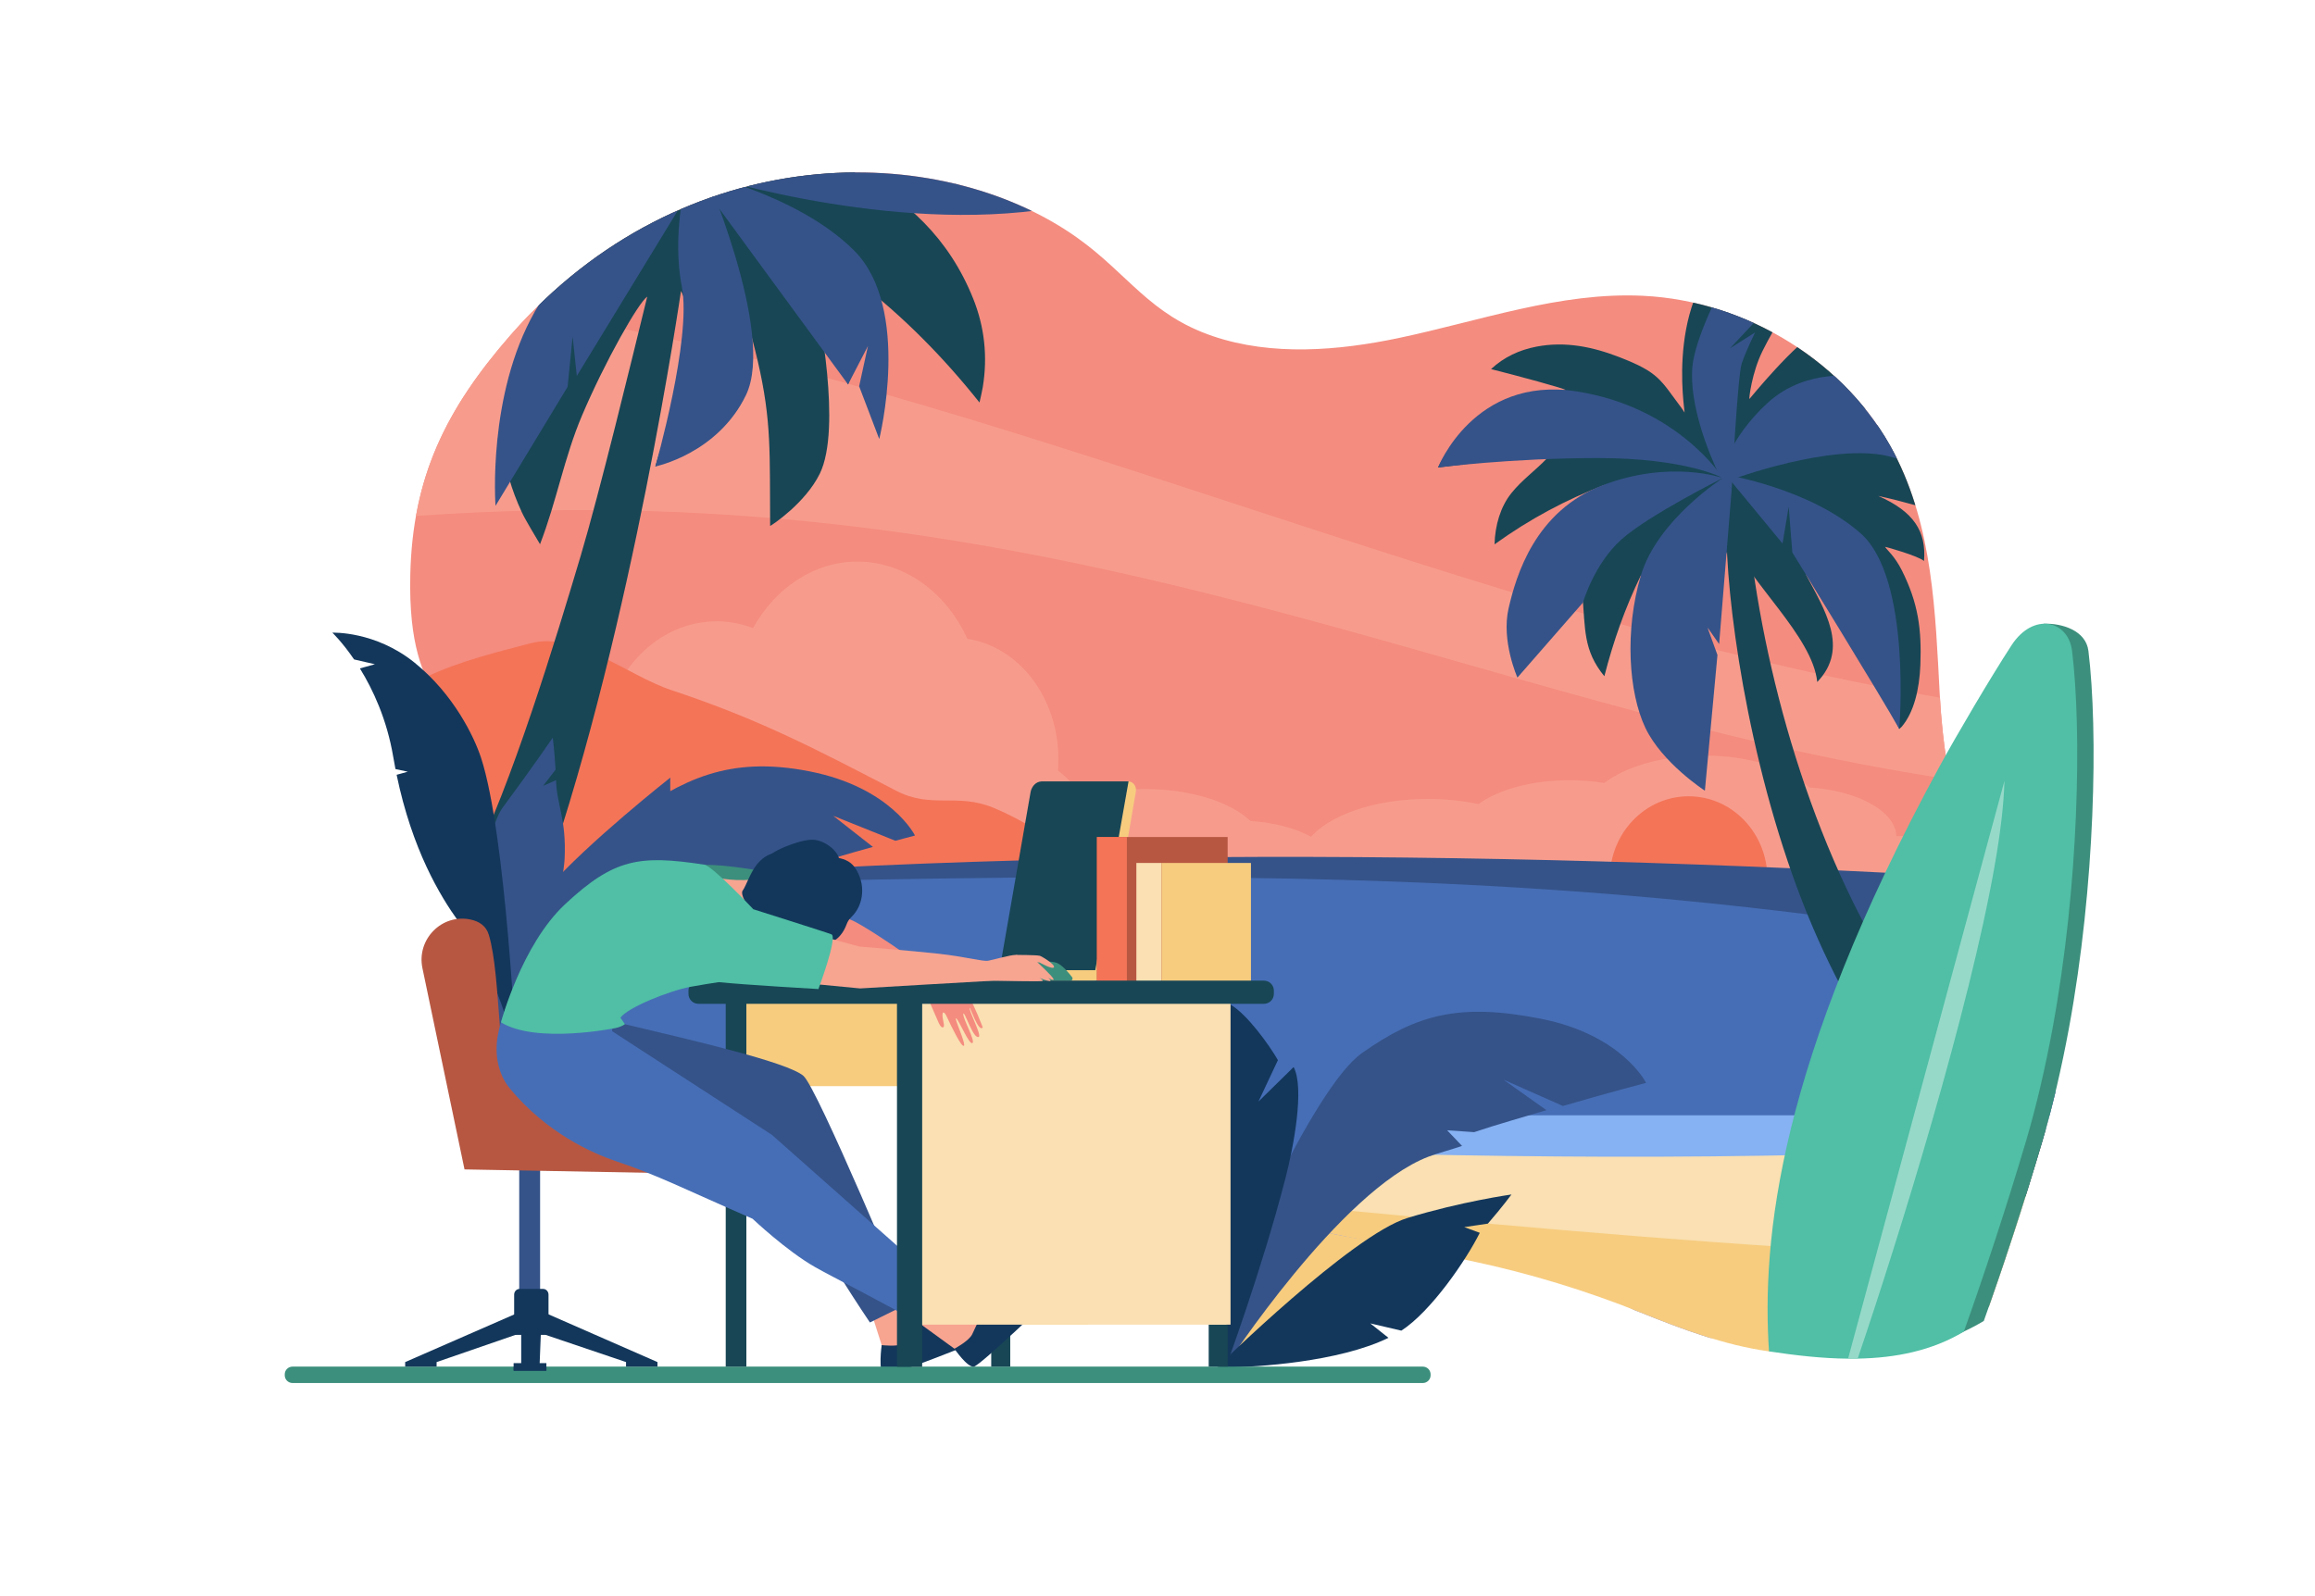 <?xml version="1.0" encoding="UTF-8" standalone="no"?>
<!-- Generator: Adobe Illustrator 27.5.0, SVG Export Plug-In . SVG Version: 6.00 Build 0)  -->

<svg
   version="1.1"
   id="Layer_1"
   x="0px"
   y="0px"
   viewBox="0 0 2900 2000"
   style="enable-background:new 0 0 2900 2000;"
   xml:space="preserve"
   sodipodi:docname="beach_computer.svg"
   inkscape:export-filename="beach_computer.png"
   inkscape:export-xdpi="96"
   inkscape:export-ydpi="96"
   inkscape:version="1.3.2 (091e20ef0f, 2023-11-25, custom)"
   xmlns:inkscape="http://www.inkscape.org/namespaces/inkscape"
   xmlns:sodipodi="http://sodipodi.sourceforge.net/DTD/sodipodi-0.dtd"
   xmlns:xlink="http://www.w3.org/1999/xlink"
   xmlns="http://www.w3.org/2000/svg"
   xmlns:svg="http://www.w3.org/2000/svg"><defs
   id="defs74" /><sodipodi:namedview
   id="namedview74"
   pagecolor="#ffffff"
   bordercolor="#000000"
   borderopacity="0.25"
   inkscape:showpageshadow="2"
   inkscape:pageopacity="0.0"
   inkscape:pagecheckerboard="0"
   inkscape:deskcolor="#d1d1d1"
   inkscape:export-bgcolor="#ffffff00"
   inkscape:zoom="0.22689655"
   inkscape:cx="1450"
   inkscape:cy="1000.4559"
   inkscape:window-width="1920"
   inkscape:window-height="1008"
   inkscape:window-x="0"
   inkscape:window-y="0"
   inkscape:window-maximized="1"
   inkscape:current-layer="Layer_1" />
<rect
   y="-0.001"
   style="fill:#FFFFFF;"
   width="2900"
   height="2000"
   id="rect1" />
<g
   id="g32">
	<polygon
   style="fill:#F7CC7F;"
   points="1660.117,1506.255 1551.98,1680.533 1548.831,1702.58 1792.4,1548.249  "
   id="polygon1" />
	<g
   id="g31">
		<g
   id="g30">
			<defs
   id="defs1">
				<path
   id="SVGID_1_"
   d="M2574.707,1368.994c-5.004,20.804-10.415,41.182-16.258,60.945      c-21.885,74.079-45.019,144.998-66.945,207.202c-71.928,55.718-175.088,70.132-275.668,56.162      c-55.426-7.698-108.547-27.817-160.205-48.556c-68.729-27.59-139.082-49.002-211.31-64.404      c-58.247-12.421-116.991-22.271-175.291-34.389c-71.543-14.866-108.115-64.708-158.372-110.462      c-51.486-46.861-117.749-68.614-185.786-84.026c-78.64-17.816-237.822-82.436-317.774-94.031      c-138.567-20.099-329.806,211.974-408.399,93.439c-47.082-71.014-13.853-377.04-13.853-377.04      c0-100.73-74.877-78.94-70.872-253.57c2.798-122.094,44.105-207.092,125.995-300.819      c216.583-247.879,536.867-244.325,709.387-121.59c64.047,45.564,90.599,96.457,170.211,123.428      c74.089,25.103,157.055,18.121,232.409,2.31c101.611-21.318,202.011-57.879,305.896-52.971      c131.213,6.205,256.115,84.357,314.846,196.998c48.787,93.575,51.669,200.242,57.213,302.557      C2443.768,1125.168,2547.314,1184.253,2574.707,1368.994z" />
			</defs>
			<clipPath
   id="SVGID_00000080891884525961421240000012337641564754549651_">
				<use
   xlink:href="#SVGID_1_"
   style="overflow:visible;"
   id="use1" />
			</clipPath>
			<path
   style="clip-path:url(#SVGID_00000080891884525961421240000012337641564754549651_);fill:#F48C7F;"
   d="M2372.717,567.618     c-58.73-112.641-183.633-190.793-314.846-196.998c-103.885-4.908-204.284,31.653-305.896,52.971     c-75.354,15.811-158.32,22.793-232.409-2.31c-79.612-26.972-106.163-77.864-170.211-123.428     c-172.519-122.735-492.804-126.289-709.387,121.59c-81.89,93.728-123.197,178.725-125.995,300.819     c-4.005,174.63,70.872,152.84,70.872,253.57c0,0-51.428,327.922-4.347,398.935c78.593,118.536,288.032-135.432,426.599-115.333     c79.953,11.596,239.134,76.215,317.774,94.031c68.037,15.412,134.299,37.165,185.786,84.026     c50.257,45.754,86.829,95.596,158.372,110.462c58.137,12.084,294.626,46.295,344.746,76.977     c36.374,22.272,78.499,40.514,123.075,53.47h282.623c26.201-9.621,50.513-22.593,72.029-39.26     c21.927-62.204,45.061-133.123,66.945-207.202c5.843-19.764,11.254-40.142,16.258-60.945     c-27.394-184.741-130.939-243.826-144.777-498.819C2424.386,767.86,2421.504,661.193,2372.717,567.618z"
   clip-path="url(#SVGID_00000080891884525961421240000012337641564754549651_)"
   id="path1" />
			<path
   style="clip-path:url(#SVGID_00000080891884525961421240000012337641564754549651_);fill:#F79C8D;"
   d="M2442.338,976.499     c-5.702-30.419-9.953-64.152-12.182-102.304c-584.341-98.328-1179.534-387.052-1763.754-483.257     c-8.965,9.107-17.782,18.607-26.433,28.507c-64.359,73.663-103.651,141.934-118.883,227.059     C1335.011,588.682,1838.693,885.842,2442.338,976.499z"
   clip-path="url(#SVGID_00000080891884525961421240000012337641564754549651_)"
   id="path2" />
			<path
   style="clip-path:url(#SVGID_00000080891884525961421240000012337641564754549651_);fill:#F79C8D;"
   d="M1382.844,1073.959     c-4.391-45.077-26.101-84.536-57.616-108.533c0.399-4.768,0.594-9.56,0.594-14.371c0-77.119-49.799-140.988-114.023-150.539     c-26.32-58.156-78.984-96.83-137.747-96.83c-54.26,0-102.902,33.215-130.761,83.414c-14.564-5.619-29.942-8.572-45.598-8.572     c-49.514,0-93.191,28.495-119.356,72.441c-20.646-10.287-43.115-15.759-66.219-15.759c-56.975,0-107.445,32.905-137.762,83.588     c6.319,14.316,10.489,31.264,10.489,55.035c0,0-6.658,42.457-12.99,100.125H1382.844z"
   clip-path="url(#SVGID_00000080891884525961421240000012337641564754549651_)"
   id="path3" />
			<path
   style="clip-path:url(#SVGID_00000080891884525961421240000012337641564754549651_);fill:#F79C8D;"
   d="M1730.078,1141.725     c-4.199-18.626-24.963-34.93-55.105-44.846c0.381-1.97,0.568-3.949,0.568-5.938c0-31.865-47.63-58.255-109.056-62.201     c-25.173-24.029-75.543-40.009-131.744-40.009c-51.896,0-98.419,13.724-125.063,34.466c-13.93-2.321-28.638-3.542-43.611-3.542     c-47.356,0-89.13,11.773-114.155,29.932c-19.746-4.251-41.236-6.511-63.334-6.511c-67.391,0-125.266,20.793-148.937,50.56     c-52.203,1.977-94.358,22.285-100.89,48.089H1730.078z"
   clip-path="url(#SVGID_00000080891884525961421240000012337641564754549651_)"
   id="path4" />
			<path
   style="clip-path:url(#SVGID_00000080891884525961421240000012337641564754549651_);fill:#F47458;"
   d="M1122.584,990.769     c-103.669-53.87-172.224-89.711-281.365-125.984c-55.27-18.369-119.607-73.842-176.378-58.793     c-35.713,9.467-89.087,21.974-131.208,42.482c21.015,46.833,51.214,61.39,51.214,125.36c0,0-15.298,97.545-21.568,197.754     c160.37-17.657,320.597-35.982,480.948-54.757l179.483-21.471c28.707-3.435,57.92-5.324,86.454-10.335     c16.866-2.961,39.8-13.204,56.245-3.474c-40.066-23.706-80.037-52.186-122.369-69.578     C1198.617,993.313,1166.88,1013.786,1122.584,990.769z"
   clip-path="url(#SVGID_00000080891884525961421240000012337641564754549651_)"
   id="path5" />
			<path
   style="clip-path:url(#SVGID_00000080891884525961421240000012337641564754549651_);fill:#F79C8D;"
   d="M2430.129,1099.729     c-4.199-18.626-24.963-34.93-55.105-44.845c0.382-1.971,0.568-3.95,0.568-5.938c0-31.865-47.629-58.256-109.055-62.202     c-25.173-24.029-75.543-40.009-131.744-40.009c-51.896,0-98.419,13.725-125.063,34.466c-13.931-2.321-28.639-3.542-43.611-3.542     c-47.356,0-89.13,11.774-114.155,29.932c-19.746-4.25-41.236-6.511-63.334-6.511c-67.391,0-125.266,20.794-148.937,50.56     c-52.202,1.978-94.358,22.285-100.89,48.088H2430.129z"
   clip-path="url(#SVGID_00000080891884525961421240000012337641564754549651_)"
   id="path6" />
			<path
   style="clip-path:url(#SVGID_00000080891884525961421240000012337641564754549651_);fill:#F79C8D;"
   d="M2462.678,1057.187     c-21.742-6.172-46.736-9.663-73.004-9.663c-51.895,0-98.418,13.724-125.063,34.466c-13.929-2.321-28.638-3.542-43.61-3.542     c-47.357,0-89.131,11.774-114.156,29.933c-19.746-4.251-41.236-6.512-63.333-6.512c-67.391,0-125.267,20.795-148.936,50.561     c-52.203,1.978-94.359,22.285-100.891,48.088h728.311C2501.904,1155.745,2480.151,1111.808,2462.678,1057.187z"
   clip-path="url(#SVGID_00000080891884525961421240000012337641564754549651_)"
   id="path7" />
			
				<ellipse
   style="clip-path:url(#SVGID_00000080891884525961421240000012337641564754549651_);fill:#F47458;"
   cx="2115.326"
   cy="1101.048"
   rx="98.744"
   ry="103.31"
   clip-path="url(#SVGID_00000080891884525961421240000012337641564754549651_)"
   id="ellipse7" />
			<path
   style="clip-path:url(#SVGID_00000080891884525961421240000012337641564754549651_);fill:#86B1F2;"
   d="M2558.449,1429.939     c5.843-19.764,11.254-40.142,16.258-60.945c-16.648-112.27-61.419-178.133-97.09-269.76H569.211     c-9.991,100.602-16.459,231.684,11.288,273.534c78.593,118.536,288.032-135.432,426.599-115.333     c79.953,11.596,239.134,76.215,317.774,94.031c68.037,15.412,134.299,37.165,185.786,84.026     c50.257,45.754,86.829,95.596,158.372,110.462c58.137,12.084,294.626,46.295,344.746,76.977     c36.374,22.272,78.499,40.514,123.075,53.47h282.623c26.201-9.621,50.513-22.593,72.029-39.26     C2513.431,1574.938,2536.564,1504.019,2558.449,1429.939z"
   clip-path="url(#SVGID_00000080891884525961421240000012337641564754549651_)"
   id="path8" />
			<path
   style="clip-path:url(#SVGID_00000080891884525961421240000012337641564754549651_);fill:#466EB6;"
   d="M580.499,1372.769     c7.704,11.619,16.665,19.659,26.693,24.729h70.357c97.59-30.938,231.361-154.305,329.548-140.063     c79.953,11.596,239.134,76.215,317.774,94.031c46.19,10.463,91.563,23.85,132.049,46.031H2567.52     c2.483-9.398,4.879-18.906,7.188-28.504c-16.648-112.27-61.419-178.133-97.09-269.76H569.211     C559.22,1199.836,552.752,1330.918,580.499,1372.769z"
   clip-path="url(#SVGID_00000080891884525961421240000012337641564754549651_)"
   id="path9" />
			<path
   style="clip-path:url(#SVGID_00000080891884525961421240000012337641564754549651_);fill:#355389;"
   d="M2492.125,1177.003     c-8.086-17.913-6.676-57.691-14.301-77.239c-622.299-35.578-1295.6-41.012-1910.889,23.694c-0.003,0.028-0.005,0.057-0.007,0.085     c-0.041,0.463-0.082,0.929-0.123,1.394c-0.001,0.009-0.002,0.017-0.002,0.025c-0.306,3.486-0.604,6.995-0.896,10.522     c172.098-18.735,398.585-31.037,534.629-33.43c496.46-8.732,839.806-1.001,1233.948,52.844     C2386.006,1161.937,2438.412,1168.263,2492.125,1177.003z"
   clip-path="url(#SVGID_00000080891884525961421240000012337641564754549651_)"
   id="path10" />
			<path
   style="clip-path:url(#SVGID_00000080891884525961421240000012337641564754549651_);fill:#F7CC7F;"
   d="M2539.094,1493.65     h-967.356c29.525,26.152,58.683,44.281,97.293,52.305c58.137,12.084,275.351,72.399,325.471,103.082     c36.374,22.271,129.178,35.339,173.753,48.294l251.221-20.93c26.201-9.621,50.513-22.593,72.029-39.26     C2508.29,1589.521,2524.4,1540.717,2539.094,1493.65z"
   clip-path="url(#SVGID_00000080891884525961421240000012337641564754549651_)"
   id="path11" />
			<path
   style="clip-path:url(#SVGID_00000080891884525961421240000012337641564754549651_);fill:#FAE0B2;"
   d="M2512.203,1576.85     c14.842-44.371,29.879-91.8,44.4-140.68c-380.568,20.397-717.486,13.865-1041.675,3.25c25.418,23.59,47.596,47.964,73.114,67.837     c64.199,6.209,128.399,12.361,192.599,18.313C2024.496,1548.18,2268.35,1567.906,2512.203,1576.85z"
   clip-path="url(#SVGID_00000080891884525961421240000012337641564754549651_)"
   id="path12" />
			<path
   style="clip-path:url(#SVGID_00000080891884525961421240000012337641564754549651_);fill:#184655;"
   d="M1157.534,158.494     c13.37,13.9,24.714,28.352,33.008,45.664c0,0.005,0.005,0.005,0.005,0.005c0.016,0.053,0.042,0.089,0.063,0.131     c4.021,8.415,7.323,17.507,9.79,27.538c0,0-0.1-0.032-0.294-0.1c-9.318-3.292-17.129-5.927-24.861-8.798     c-20.866-7.759-57.27-14.357-91.485-18.788h-0.016c-39.774-5.16-76.598-7.396-82.656-5.15     c23.245,5.46,48.373,6.473,69.371,17.213c65.034,33.275,118.441,82.451,148.698,158.089     c13.968,34.924,18.336,72.105,11.943,110.929c-0.903,5.475-2.294,10.866-4.068,19.118c0,0-0.016-0.021-0.053-0.058     c-0.01-0.011-0.026-0.026-0.036-0.042c-45.559-57.186-94.504-106.63-150.924-150.635c-0.047-0.037-0.089-0.074-0.136-0.116     c-2.042-1.59-4.1-3.186-6.163-4.761c12.11,46.021,12.567,88.693-7.386,132.972c-4.698-11.066-37.916-99.963-38.62-99.764     c0.583,5.181,31.497,154.32,3.15,211.801c-18.063,36.635-59.538,64.189-62.11,65.265c-0.698-91.002,2.11-130.609-15.575-206.777     c-0.005-0.005-0.005-0.01-0.005-0.016c-2.136-9.192-4.567-18.918-7.344-29.333c3.517,69.885-10.236,114.169-120.893,161.602     c19.864-73.879,74.441-132.468,32.152-219.932c-0.152,0.551-60.347,417.134-169.018,732.126     c-6.431,18.636-134.236,227.995-140.173,247.271c-18.431-10.545-3.947-103.044-20.619-116.215     c16.682-42.981,44.561-100.992,65.974-142.477c50.383-97.617,108.1-287.649,138.304-389.203     c23.707-79.695,63.333-243.039,83.25-324.362c-10.725,6.977-52.714,80.788-81.601,148.688     c-22.436,52.74-31.622,106.761-52.714,161.548c-5.36-9.312-17.916-29.527-22.834-40.157     c-26.384-56.992-30.562-106.42-15.182-168.578c11.911-48.121,36.709-91.748,61.276-133.344c6.494-10.992,0.704-7.317,1.89-12.829     c-40.079,40.939-74.599,84.939-107.123,134.309c-14.2-52.777,0.708-84.236,16.646-140.583     c-84.362,47.607-49.208,26.263-134.756,81.88c1.375-12.347,1.832-23.039,3.847-33.407c10.278-52.876,38-103.128,75.428-136.289     c42.934-38.047,146.625-66.709,148.368-68.194c-61.271-0.635-121.932,7.191-184.148,25.108     c11.565-29.428,28.756-50.835,51.05-65.202c21.701-13.99,45.344-23.938,68.992-36.095c-24.011-9.255-48.714-19.627-73.937-28.257     c-25.397-8.688-51.308-15.648-79.412-24.095c67.412-67.596,140.829-67.921,217.48-42.452c0.908-1.795,0.693-1.37,1.606-3.165     c-30.184-24.75-60.362-49.502-91.076-74.688c24.525-10.756,49.333-12.457,74.447-7.161     c42.698,9.008,76.887,34.803,107.532,67.397c44.909,47.764,42.347,59.459,55.05,115.359c0.415,1.832,0.74,3.695,1.05,5.559     c0.173,1.044,1.586,1.108,1.843,0.079c7.086-28.604,48.625-195.323,175.071-220.462c22.908-9.879,46.935-11.947,70.94-7.858     c2.284,0.389,4.561,0.877,6.792,1.501c0.882,0.247,1.643,0.992,2.939,1.816c-21.569,26.599-42.96,52.977-64.792,79.9     c18.929,4.452,36.236,8.52,53.549,12.588c0.231,1.454,0.247,1.543,0.472,2.998c-3.097,2.01-6.331,3.79-9.302,6.026     C1054.489,0.51,968.279,9.911,932.731,37.061c-6.609,5.05-24.641,87.486-24.084,88.2c4.021-2.163,131.832-63.098,177.454-71.008     c51.979-9.018,102.966-8.698,151.328,14.84c30.809,14.992,56,37.779,74.174,69.858c1.055,1.863,1.968,3.852,2.74,5.89     c0.346,0.908,0.189,2.079,0.331,4.142C1262.715,147.607,1211.146,149.392,1157.534,158.494z"
   clip-path="url(#SVGID_00000080891884525961421240000012337641564754549651_)"
   id="path13" />
			<path
   style="clip-path:url(#SVGID_00000080891884525961421240000012337641564754549651_);fill:#184655;"
   d="M2382.428,714.652     c-8.924-17.848-19.037-25.979-20.997-29.396c0.495-0.355,41.882,11.464,48.797,17.683c2.966-36.938-12.577-61.777-57.292-81.504     c59.848,13.03,114.862,32.61,169.42,59.103c-0.986-6.279-1.444-10.454-2.315-14.533c-6.182-28.937-20.392-53.385-41.544-73.284     c-45.812-43.096-102.271-60.627-163.322-63.504c-19.711-0.929-39.875,6.183-59.832,9.616     c7.698-6.402,104.09-35.142,144.631-37.528c7.021-0.414,14.035-1.021,22.466-1.643c-14.871-18.984-33.395-29.408-55.116-37.58     c39.756-22.985,80.017-40.258,121.494-55.454c-0.707-1.391-0.922-2.252-1.457-2.774c-1.203-1.172-2.5-2.271-3.871-3.235     c-23.654-16.619-50.168-24.601-78.865-25.431c-45.051-1.303-85.459,14.326-123.951,36.745     c-33.783,19.677-86.662,85.289-89.215,88.037c-0.646-0.323,3.044-33.088,16.545-60.299     c16.049-32.349,32.123-55.211,52.579-84.968c1.669-2.428,3.66-4.629,5.499-6.937c-0.558-1.024-0.57-1.047-1.129-2.072     c-14.865,2.558-29.73,5.115-45.984,7.912c9.472-25.475,18.752-50.437,28.109-75.605c-1.262-0.168-2.078-0.449-2.848-0.346     c-1.947,0.261-3.887,0.629-5.806,1.068c-20.165,4.623-39.165,5.151-54.421,19.131c-101.484,62.131-72.818,218.78-73.715,219.085     c-1.406-2.092-2.721-4.254-4.232-6.264c-26.221-34.851-27.581-43.767-76.912-62.959c-33.661-13.095-68.157-20.372-104.528-13.349     c-21.391,4.131-40.511,13.021-56.792,28.111c31.574,7.935,93.544,24.668,93.432,26.21     c-68.047,6.132-126.066,29.163-159.838,97.095c24.669-2.876,47.171-6.1,69.767-7.964c22.438-1.851,44.973-2.332,66.637-3.373     c-15.18,15.793-31.52,27.161-44.632,43.618c-13.471,16.906-20.343,39.993-20.97,64.016c44.008-31.779,89.706-56.07,138.336-74.68     c-0.945,1.574-74.64,53.705-97.58,93.463c-19.994,34.652-27.373,78.149-20.199,118.05c1.406,7.822,4.139,15.385,6.624,24.384     c51.548-65.203,29.931-39.457,82.857-98.731c3.704,44.069,1.019,70.539,27.521,102.758     c11.43-44.382,25.992-85.655,45.835-126.529c0.659,4.191,0.929,1.135-1.023,10.784c-7.388,36.507-11.128,73.207-6.619,110.312     c5.823,47.93,23.409,89.8,60.763,121.158c6.966,5.849,14.929,10.483,21.859,15.281c1.484-80.297-1.158-137.982,12.669-216.315     c7.933-44.944,26.333-85.802,26.394-85.858c19.727,51.796,101.135,120.975,106.809,178.428     c40.529-42.25,9.343-90.223-14.569-135.383c48.354,59.114,87.187,123.696,117.321,194.248c1.719-1.547,2.338-1.991,2.924-2.672     c15.156-17.655,22.328-46.533,23.504-77.58C2407.326,788.732,2403.111,756.018,2382.428,714.652z"
   clip-path="url(#SVGID_00000080891884525961421240000012337641564754549651_)"
   id="path14" />
			<path
   style="clip-path:url(#SVGID_00000080891884525961421240000012337641564754549651_);fill:#184655;"
   d="M2191.352,675.093     l0.017-0.029c0.027-0.005,0.315,2.95,0.313,2.921c20.074,179.238,85.123,404.644,194.207,563.646     c63.037,91.875,144.629,168.778,249.668,208.596l-38.01,81.627c-155.557-72.395-258.746-211.77-325.916-368.229     c-75.131-174.926-106.709-386.876-108.795-488.532H2191.352z"
   clip-path="url(#SVGID_00000080891884525961421240000012337641564754549651_)"
   id="path15" />
			<path
   style="clip-path:url(#SVGID_00000080891884525961421240000012337641564754549651_);fill:#355389;"
   d="M866.764,214.7     c0,0,228.37,75.599,433.115,48.824c204.746-26.775-80.323-168.521-214.195-157.496C951.812,117.053,866.764,214.7,866.764,214.7z     "
   clip-path="url(#SVGID_00000080891884525961421240000012337641564754549651_)"
   id="path16" />
			<g
   style="clip-path:url(#SVGID_00000080891884525961421240000012337641564754549651_);"
   clip-path="url(#SVGID_00000080891884525961421240000012337641564754549651_)"
   id="g19">
				<path
   style="fill:#355389;"
   d="M652.866,1169.306l41.183-29.585c6.792-18.148,12.635-49.781,13.261-63.814      c2.249-50.374-9.679-66.027-10.795-98.321l-16.231,7.158l15.644-20.301c-1.312-23.997-3.499-40.092-3.499-40.092      s-25.376,37.145-62.621,87.451c-37.244,50.307-55.813,359.407-55.813,359.407s89.995-136.788,119.601-212.707L652.866,1169.306z      "
   id="path17" />
				<path
   style="fill:#355389;"
   d="M777.399,1127.863l50.117-9.091c4.14-9.38,7.039-18.826,9.094-27.625l-26.547-5.647l28.135-1.838      c3.63-18.972,0.701-107.471,1.554-109.319c0,0-103.757,81.673-153.99,139.212c-36.265,41.539-95.899,195.451-95.899,195.451      s151.601-114.234,196.142-141.309c18.167-11.043,30.298-26.424,38.459-42.486L777.399,1127.863z"
   id="path18" />
				<path
   style="fill:#355389;"
   d="M1093.474,1061.205l-49.63-38.94l77.763,31.222c15.443-4.175,24.6-6.543,24.6-6.543      s-29.845-60.323-132.172-80.431c-102.326-20.108-159.885,11.171-228.102,59.207c-63.307,44.578-198.257,269.222-198.257,269.222      l34.109,122.881c0,0,138.567-243.528,249.42-285.978c10.136-3.882,37.544-8.792,48.405-12.641l-26.947-9.449l37.445,0.35      c27.616-9.422,63.944-20.692,91.244-28.983l-14.172-13.386l34.822,8.148C1060.924,1070.352,1078.425,1065.393,1093.474,1061.205      z"
   id="path19" />
			</g>
			<path
   style="clip-path:url(#SVGID_00000080891884525961421240000012337641564754549651_);fill:#355389;"
   d="M2158.232,598.991     c0,0-65.279-23.357-150.314,8.924c-85.035,32.282-108.656,113.38-118.104,154.323c-9.448,40.943,11.074,86.798,11.074,86.798     l82.064-93.964c0,0,13.942-48.736,48.587-79.443C2066.183,644.921,2158.232,598.991,2158.232,598.991z"
   clip-path="url(#SVGID_00000080891884525961421240000012337641564754549651_)"
   id="path20" />
			<path
   style="clip-path:url(#SVGID_00000080891884525961421240000012337641564754549651_);fill:#355389;"
   d="M1801.416,585.783     c0,0,90.723-11.813,200.959-11.813s155.857,25.021,155.857,25.021s-55.945-88.955-183.854-108.661     C1846.47,470.625,1801.416,585.783,1801.416,585.783z"
   clip-path="url(#SVGID_00000080891884525961421240000012337641564754549651_)"
   id="path21" />
			<path
   style="clip-path:url(#SVGID_00000080891884525961421240000012337641564754549651_);fill:#355389;"
   d="M2169.305,612.815     l-11.072-13.824c0,0-81.929,52.358-102.62,121.805s-15.442,147.137,5.556,191.232c20.997,44.094,74.541,78.74,74.541,78.74     l15.748-170.079l-12.6-34.646l14.699,20.998L2169.305,612.815z"
   clip-path="url(#SVGID_00000080891884525961421240000012337641564754549651_)"
   id="path22" />
			<path
   style="clip-path:url(#SVGID_00000080891884525961421240000012337641564754549651_);fill:#355389;"
   d="M2157.756,357.696     c0,0-35.01,66.248-37.795,102.888c-4.551,59.843,34.645,136.483,34.645,136.483l14.699,15.748c0,0,7.349-141.732,12.598-157.48     c5.25-15.748,16.799-38.845,16.799-38.845l-31.496,19.948l31.496-33.596c0,0,7.349-69.291,18.896-94.488     C2217.598,308.353,2180.854,334.6,2157.756,357.696z"
   clip-path="url(#SVGID_00000080891884525961421240000012337641564754549651_)"
   id="path23" />
			<path
   style="clip-path:url(#SVGID_00000080891884525961421240000012337641564754549651_);fill:#355389;"
   d="M2330.984,668.458     c-64.042-56.693-169.029-73.491-169.029-73.491l71.041,86.089l7.699-46.194l4.55,57.393c0,0,111.724,181.059,133.968,221.216     C2379.213,913.472,2395.026,725.151,2330.984,668.458z"
   clip-path="url(#SVGID_00000080891884525961421240000012337641564754549651_)"
   id="path24" />
			<path
   style="clip-path:url(#SVGID_00000080891884525961421240000012337641564754549651_);fill:#355389;"
   d="M2329.935,472.132     c0,0-66.142-12.598-115.485,32.546c-49.344,45.144-59.844,92.388-59.844,92.388l13.648,4.2c0,0,127.035-47.244,198.426-29.396     c71.392,17.848,95.539,51.443,95.539,51.443S2426.522,482.631,2329.935,472.132z"
   clip-path="url(#SVGID_00000080891884525961421240000012337641564754549651_)"
   id="path25" />
			<path
   style="clip-path:url(#SVGID_00000080891884525961421240000012337641564754549651_);fill:#355389;"
   d="M866.764,214.7     c0,0,130.722,26.774,203.17,99.223c72.448,72.449,31.5,236.244,31.5,236.244l-25.2-66.148l11.025-50.399l-24.927,48.087     L866.764,214.7z"
   clip-path="url(#SVGID_00000080891884525961421240000012337641564754549651_)"
   id="path26" />
			<path
   style="clip-path:url(#SVGID_00000080891884525961421240000012337641564754549651_);fill:#355389;"
   d="M858.889,228.875     c0,0-17.325,66.149-4.725,130.722c12.6,64.574-33.229,224.888-33.229,224.888s77.915-15.703,113.552-89.44     c37.965-78.555-55.474-289.579-55.474-289.579L858.889,228.875z"
   clip-path="url(#SVGID_00000080891884525961421240000012337641564754549651_)"
   id="path27" />
			<path
   style="clip-path:url(#SVGID_00000080891884525961421240000012337641564754549651_);fill:#355389;"
   d="M873.765,223.314     c0,0-143.832,61.942-203.675,166.929c-59.843,104.987-49.344,243.57-49.344,243.57l90.289-149.081l6.299-62.992l5.249,49.344     L873.765,223.314z"
   clip-path="url(#SVGID_00000080891884525961421240000012337641564754549651_)"
   id="path28" />
			<path
   style="clip-path:url(#SVGID_00000080891884525961421240000012337641564754549651_);fill:#355389;"
   d="M866.416,227.513     c0,0-11.548-78.74-1.05-125.984c10.499-47.244,67.192-99.738,67.192-99.738S924.158,175.019,866.416,227.513z"
   clip-path="url(#SVGID_00000080891884525961421240000012337641564754549651_)"
   id="path29" />
			<path
   style="clip-path:url(#SVGID_00000080891884525961421240000012337641564754549651_);fill:#466EB6;"
   d="M1515.649,1369.149     l99.223,133.871c0,0,81.898-124.422,86.623-127.572C1706.219,1372.298,1515.649,1369.149,1515.649,1369.149z"
   clip-path="url(#SVGID_00000080891884525961421240000012337641564754549651_)"
   id="path30" />
		</g>
	</g>
</g>
<path
   style="fill:#466EB6;"
   d="M996.6,1205.992h-4.2l-73.491,18.897l-146.982,117.585c0,0,145.932,6.299,149.081,5.25  c3.149-1.051-10.499-71.392-10.499-71.392L996.6,1205.992z"
   id="path32" />
<g
   id="g36">
	<path
   style="fill:#3C8F7C;"
   d="M2591.666,1288.868c-9.013,48.72-20.037,96.452-33.219,141.071   c-24.031,81.35-49.567,158.887-73.363,225.266c-69.275,41.585-159.749,51.722-248.589,38.188   c-9.128-139.244,11.228-361.307,213.648-733.071c21.103-38.767,99.267-178.37,110.335-178.76   c22.311-0.787,52.533,8.313,55.676,34.02C2628.354,915.364,2624.973,1108.7,2591.666,1288.868z"
   id="path33" />
	<g
   id="g35">
		<path
   style="fill:#50BFA5;"
   d="M2571.194,1288.868c-9.013,48.72-20.036,96.452-33.218,141.071    c-24.031,81.35-54.063,172.229-77.858,238.607c-39.708,23.837-84.905,32.957-132.983,33.852    c-4.033,0.075-8.088,0.092-12.162,0.055c-32.071-0.29-65.321-4-98.965-9.125c-9.129-139.244,11.244-361.242,213.664-733.006    c21.103-38.767,63.883-111.371,90.168-151.754c27.418-42.122,71.162-31.273,75.843,7.014    C2607.881,915.364,2604.502,1108.7,2571.194,1288.868z"
   id="path34" />
		<path
   style="fill:#96D9C9;"
   d="M2327.121,1702.399c52.752-155.373,139.32-435.18,171.313-616.123    c7.249-40.993,11.77-77.701,12.562-107.875l-22.384,82.41l-173.541,641.644C2319.106,1702.49,2323.124,1702.473,2327.121,1702.399    z"
   id="path35" />
	</g>
</g>
<path
   style="fill:#13375B;"
   d="M602.544,949.375c-8.549-25.96-33.895-79.203-83.277-119.091  c-49.382-39.888-102.922-37.514-102.922-37.514s12.253,11.586,27.203,33.518l26.1,6.023l-18.804,5.216  c16.234,26.271,33.751,63.583,41.71,110.531c0.9,5.305,1.849,10.504,2.844,15.602l15.434,3.33l-13.989,3.845  c19.482,93.908,54.371,151.634,77.224,183.42c57.702,80.254,72.824,170.607,72.824,170.607S633.908,1044.611,602.544,949.375z"
   id="path36" />
<g
   id="g39">
	<path
   style="fill:#355389;"
   d="M1812.822,1416.266l33.857,2.363c27.616-9.424,63.247-19.267,90.548-27.558l-53.857-38.229   l74.506,32.993c58.992-17.248,104.205-28.941,104.205-28.941s-29.846-60.323-132.172-80.431   c-102.326-20.108-155.379-5.119-223.597,42.916c-63.308,44.577-169.029,295.801-169.029,295.801l-1.575,96.325   c0,0,142.799-219.67,253.652-262.119c10.136-3.882,31.274-9.67,42.135-13.519L1812.822,1416.266z"
   id="path37" />
	<path
   style="fill:#13375B;"
   d="M1576.443,1380.318l24.408-51.966c-10.818-18.745-38.445-57.572-59.894-69.867l-5.129,453.878   c0,0,44.499-120.02,74.472-235.986c10.282-39.782,24.093-112.874,10.235-139.363L1576.443,1380.318z"
   id="path38" />
	<path
   style="fill:#13375B;"
   d="M1893.416,1496.729c0,0-63.002,8.84-130.411,29.474c-69.841,21.378-238.026,186.573-238.026,186.573   s4.955,0.968,13.036,0.787c35.646-0.797,138.229-6.523,201.325-37.224l-22.746-18.081l38.877,9.072   c0.011-0.008,0.021-0.015,0.032-0.021c36.994-23.872,81.099-88.184,98.22-122.559l-19.431-7.137l29.585-4.379   C1882.216,1512.018,1893.416,1496.729,1893.416,1496.729z"
   id="path39" />
</g>
<g
   id="g43">
	<path
   style="fill:#F7CC7F;"
   d="M1374.668,1226.33c-0.603,0-1.215-0.063-1.83-0.194c-5.253-1.117-8.698-6.761-7.693-12.607   l38.734-225.647c1.003-5.847,6.071-9.683,11.329-8.563c5.253,1.117,8.697,6.761,7.692,12.607l-38.734,225.646   C1383.281,1222.736,1379.222,1226.33,1374.668,1226.33z"
   id="path40" />
	<path
   style="fill:#184655;"
   d="M1290.988,992.647l-39.72,227.822l119.685,1.575l42.771-242.914l-108.826-0.043   C1296.675,979.437,1292.024,986.629,1290.988,992.647z"
   id="path41" />
	<path
   style="fill:#F7CC7F;"
   d="M1127.462,1215.712c-0.004,0.128-0.011,0.256-0.012,0.386h0   c-0.014,7.113,6.514,12.893,14.579,12.908l227.678,0.451c8.065,0.016,14.616-5.737,14.63-12.851c0-0.301-0.015-0.599-0.037-0.894   H1127.462z"
   id="path42" />
	<path
   style="fill:#FAE0B2;"
   d="M1074.899,1215.538c-0.003,0.128-0.008,0.256-0.008,0.385l0,0   c-0.01,7.113,4.565,12.893,10.218,12.909l159.58,0.45c5.653,0.017,10.244-5.737,10.254-12.851c0-0.301-0.011-0.598-0.026-0.894   H1074.899z"
   id="path43" />
</g>
<g
   id="g74">
	<path
   style="fill:#F7A491;"
   d="M1092.069,1646.438c0,0,13.633,42.819,13.65,42.901c1.056,5.075,1.688,18.048,3.359,22.388   c6.28,16.304,67.21-41.782,48.169-42.745c-1.724-0.088-10.396-0.256-13.017-5.619c-4.039-8.263-15.381-38.999-15.381-38.999   L1092.069,1646.438z"
   id="path44" />
	<path
   style="fill:#13375B;"
   d="M1107.379,1722.4c-7.604-3.375-2.898-36.949-2.898-36.949s20.195,2.512,28.438-2.096   c8.243-4.607,19.061-25.657,19.061-25.657c39.292-1.796,80.33,9.128,78.741,20.473   C1230.721,1678.171,1114.968,1725.769,1107.379,1722.4z"
   id="path45" />
	<path
   style="fill:#3C8F7C;"
   d="M1782.373,1712.409H366.444c-5.38,0-9.741,4.361-9.741,9.741v1.071c0,5.38,4.361,9.741,9.741,9.741   h1415.929c5.38,0,9.74-4.361,9.74-9.741v-1.071C1792.113,1716.771,1787.753,1712.409,1782.373,1712.409z"
   id="path46" />
	<path
   style="fill:#3C8F7C;"
   d="M1035.444,1108.354c0,0-99.212-24.672-151.443-24.672c-45.062,0,14.961,50.393,14.961,50.393   s100.788,19.948,102.362,19.948S1035.444,1108.354,1035.444,1108.354z"
   id="path47" />
	<g
   id="g52">
		<g
   id="g51">
			<rect
   x="650.424"
   y="1435.615"
   style="fill:#355389;"
   width="26.159"
   height="193.857"
   id="rect47" />
			<g
   id="g50">
				<path
   style="fill:#13375B;"
   d="M687.121,1672.623h-43.036v-31.91v-18.509c0-3.963,3.069-7.176,6.855-7.176h29.325      c3.786,0,6.855,3.213,6.855,7.176V1672.623z"
   id="path48" />
				<polygon
   style="fill:#13375B;"
   points="507.559,1706.737 646.731,1645.914 647.061,1672.175 546.94,1706.737 546.948,1712.409       507.567,1712.408     "
   id="polygon48" />
				<polygon
   style="fill:#13375B;"
   points="823.618,1706.726 823.622,1712.403 784.229,1712.42 784.244,1706.726 683.281,1672.568       683.831,1645.477     "
   id="polygon49" />
				<polygon
   style="fill:#13375B;"
   points="684.492,1712.82 684.492,1717.53 643.56,1717.53 643.56,1712.82 652.907,1712.82       652.907,1645.92 678.529,1645.92 675.844,1712.82     "
   id="polygon50" />
			</g>
		</g>
		<rect
   x="643.389"
   y="1708.045"
   style="fill:#13375B;"
   width="41.076"
   height="9.449"
   id="rect51" />
	</g>
	<rect
   x="933.026"
   y="1255.882"
   style="fill:#F7CC7F;"
   width="299.913"
   height="105.075"
   id="rect52" />
	<path
   style="fill:#B75742;"
   d="M800.405,1379.162c-76.792-11.721-119.131,10.9-155.506-12.541   c-23.012-14.829-16.367-141.288-32.546-195.275c-3.32-11.081-11.934-16.835-22.938-19.151   c-36.005-7.579-67.763,24.893-60.234,60.909l52.726,252.205l284.515,5.25C866.421,1470.559,877.197,1390.883,800.405,1379.162z"
   id="path52" />
	<g
   id="g56">
		<rect
   x="1374.103"
   y="1048.814"
   style="fill:#B75742;"
   width="163.778"
   height="181.612"
   id="rect53" />
		<rect
   x="1374.103"
   y="1048.814"
   style="fill:#F47458;"
   width="37.516"
   height="181.612"
   id="rect54" />
		<rect
   x="1423.53"
   y="1081.316"
   style="fill:#FAE0B2;"
   width="31.626"
   height="149.126"
   id="rect55" />
		
			<rect
   x="1455.156"
   y="1081.316"
   transform="matrix(-1 -1.224647e-16 1.224647e-16 -1 3022.219 2311.759)"
   style="fill:#F7CC7F;"
   width="111.906"
   height="149.126"
   id="rect56" />
	</g>
	<rect
   x="1128.208"
   y="1249.876"
   style="fill:#FAE0B2;"
   width="234.844"
   height="409.952"
   id="rect57" />
	<rect
   x="909.111"
   y="1242.608"
   style="fill:#184655;"
   width="25.868"
   height="469.795"
   id="rect58" />
	<rect
   x="1241.707"
   y="1659.645"
   style="fill:#184655;"
   width="23.829"
   height="52.77"
   id="rect59" />
	<rect
   x="1514.136"
   y="1659.645"
   style="fill:#184655;"
   width="23.829"
   height="52.736"
   id="rect60" />
	<path
   style="fill:#F7A491;"
   d="M1129.221,1641.723c0,0,69.452,50.469,69.513,50.527c3.732,3.599,11.56,13.962,15.386,16.606   c14.372,9.935,32.001-72.381,15.725-62.451c-1.474,0.899-8.734,5.644-13.92,2.688c-7.992-4.552-65.445-43.589-65.445-43.589   L1129.221,1641.723z"
   id="path60" />
	<path
   style="fill:#13375B;"
   d="M1220.024,1712.403c-8.184,1.494-24.442-22.398-24.442-22.398s18.039-9.571,22.255-18.021   c4.216-8.45,11.761-25.516,11.761-25.516c31.455-23.615,83.513-32.337,88.589-22.068   C1318.188,1624.401,1228.192,1710.912,1220.024,1712.403z"
   id="path61" />
	<path
   style="fill:#355389;"
   d="M1006.392,1348.037c-20.147-17.148-136.959-44.071-223.476-64.638l-0.06-0.104l-18.628-18.86   l-4.513,1.056l-72.403-3.908l13.753,104.498l265.171,60.693c6.372,21.162,12.665,30.365,31.965,75.373   c23.362,54.484,91.547,154.958,91.547,154.958l46.921-23.192C1136.67,1633.912,1023.952,1362.983,1006.392,1348.037z"
   id="path62" />
	<path
   style="fill:#466EB6;"
   d="M1194.302,1623.471l-227.278-201.422l-200.207-129.873l2.083-28.637   c0,0-126.007-24.574-126.06-24.584c-0.753-0.146-9.885,25.93-10.814,28.512c-3.621,10.068-6.834,20.338-8.602,30.911   c-3.826,22.877,0.316,47.515,15.448,65.753c45.92,55.35,102.271,80.594,133.042,90.973c53.443,18.027,83.384,33.965,170.824,72.044   c0,0,42.245,40.007,78.12,60.456c20.32,11.582,82.139,42.784,133.746,71.932L1194.302,1623.471z"
   id="path63" />
	<rect
   x="1149.88"
   y="1249.876"
   style="fill:#FAE0B2;"
   width="391.602"
   height="409.952"
   id="rect63" />
	<rect
   x="1123.652"
   y="1240.78"
   style="fill:#184655;"
   width="31.551"
   height="471.819"
   id="rect64" />
	<path
   style="fill:#F48C7F;"
   d="M1066.153,1152.711c-14.173-8.494-30.392,15.084-33.508,25.634   c38.454,13.947,73.682,21.924,77.34,29.222l23.097-12.599C1120.441,1185.292,1076.374,1156.278,1066.153,1152.711z"
   id="path64" />
	<path
   style="fill:#F48C7F;"
   d="M1151.455,1208.791c16.584,5.703,56.824,33.027,63.276,42.311   c5.738,8.256,16.36,36.285,16.36,36.285c-5.21,6.882-15.757-25.571-16.377-24.598c-1.645,2.585,14.96,34.035,11.544,36.29   c-6.781,4.476-18.415-34.031-19.501-28.725c-1.087,5.307,15.428,33.967,11.432,36.604c-3.996,2.638-16.049-26.87-20.015-30.636   c-4.95-4.699,12.568,32.09,9.22,34.076c-2.728,1.619-13.072-18.653-22.353-38.479c-0.822-1.757-5.455-7.803-4.19,3.231   c0.316,2.758,2.146,8.92,1.546,10.744c-1.17,3.561-4.304,0.316-6.143-3.484l-12.201-27.864c0,0-4.375-9.011-3.675-13.386   c0.7-4.374-52.318-28.871-52.318-28.871L1151.455,1208.791z"
   id="path65" />
	<path
   style="fill:#F7A491;"
   d="M896.074,1099.43c0,0,30.184,6.824,54.331,1.05c24.147-5.774,53.543-9.974,53.543,12.073   c0,22.048-59.842,27.822-59.842,27.822S901.849,1139.325,896.074,1099.43z"
   id="path66" />
	<path
   style="fill:#13375B;"
   d="M1070.438,1086.446c-5.522-7.676-15.199-11.45-24.962-11.91   c-13.116-12.898-52.463-15.001-78.098-5.027c0,0-10.148,2.274-19.072,13.474c-8.924,11.198-13.298,26.421-18.023,33.07   c-4.724,6.649,16.798,34.471,16.798,34.471l0.09-0.34c5.37,6.251,13.003,11.327,21.432,16.963   c25.062,12.511,75.481,35.573,92.06-9.24c1.184-3.199,3.031-6.115,5.511-8.457   C1082.512,1134.024,1085.134,1106.873,1070.438,1086.446z"
   id="path67" />
	<path
   style="fill:#3C8F7C;"
   d="M1283.689,1221.76l0.028,7.149l56.925,0.16c2.423,0.007,3.796-2.808,2.306-4.735   c-4.32-5.592-11.892-14.497-18.373-17.503c-5.094-2.362-16.111-2.319-25.435-1.744   C1290.428,1205.624,1283.654,1212.949,1283.689,1221.76z"
   id="path68" />
	<path
   style="fill:#13375B;"
   d="M1051.018,1077.032c0,9.205-17.217,8.487-33.814,8.487c-16.598,0-56.999,1.242-56.999-7.962   c0-9.205,40.401-25.372,56.999-25.372C1033.801,1052.186,1051.018,1067.828,1051.018,1077.032z"
   id="path69" />
	<path
   style="fill:#F47458;"
   d="M1184.463,1226.984l-2.387-1.22l-34.639,6.14c4.917,2.724,8.99,5.199,11.188,6.996l36.066-4.885   C1191.434,1231.682,1187.979,1229.306,1184.463,1226.984z"
   id="path70" />
	<path
   style="fill:#F7A491;"
   d="M1268.516,1200.917l4.375-4.374c0,0,24.803,0,29.571,1.05c2.248,0.495,19.422,10.849,17.848,14.348   c-1.575,3.5-18.022-5.948-18.022-5.948l-16.623-1.051L1268.516,1200.917z"
   id="path71" />
	<path
   style="fill:#184655;"
   d="M1583.313,1257.818H874.905c-6.886,0-12.469-5.582-12.469-12.469v-4.1   c0-6.886,5.583-12.469,12.469-12.469h708.407c6.887,0,12.469,5.583,12.469,12.469v4.1   C1595.781,1252.236,1590.199,1257.818,1583.313,1257.818z"
   id="path72" />
	<path
   style="fill:#F7A491;"
   d="M962.39,1154.985l114,31.059c0,0,65.092,5.249,98.688,8.924s56.168,9.974,62.467,8.924   c6.299-1.05,27.822-7.349,34.646-7.349c3.346,0,25.853,7.742,25.853,7.742s20.851,19.231,21.653,22.441   c1.575,6.299-24.016-14.305-24.016-14.305s20.866,13.518,20.341,16.404s-25.591-8.53-25.591-8.53s16.58,5.644,15.617,8.793   c-0.392,1.28-56.431-0.394-61.418-0.263c-4.838,0.127-167.192,9.711-167.192,9.711l-147.507-14.173L962.39,1154.985z"
   id="path73" />
	<path
   style="fill:#50BFA5;"
   d="M1041.823,1170.88c-1.755-1.134-98.111-31.555-98.111-31.555s-51.082-54.319-61.548-55.905   c-81.365-12.337-112.893-7.649-174.279,49.605c-54.593,50.919-80.314,148.032-80.314,148.032c44.72,27.35,143.4,7.14,143.4,7.14   c7.956-1.628,11.886-4.902,11.886-4.902l-5.68-8.012c9.123-13.074,62.414-34.199,88.189-38.846   c15.004-2.704,26.317-4.488,35.124-5.771c32.246,3.386,124.719,8.658,124.719,8.658S1049.096,1175.578,1041.823,1170.88z"
   id="path74" />
</g>
</svg>
